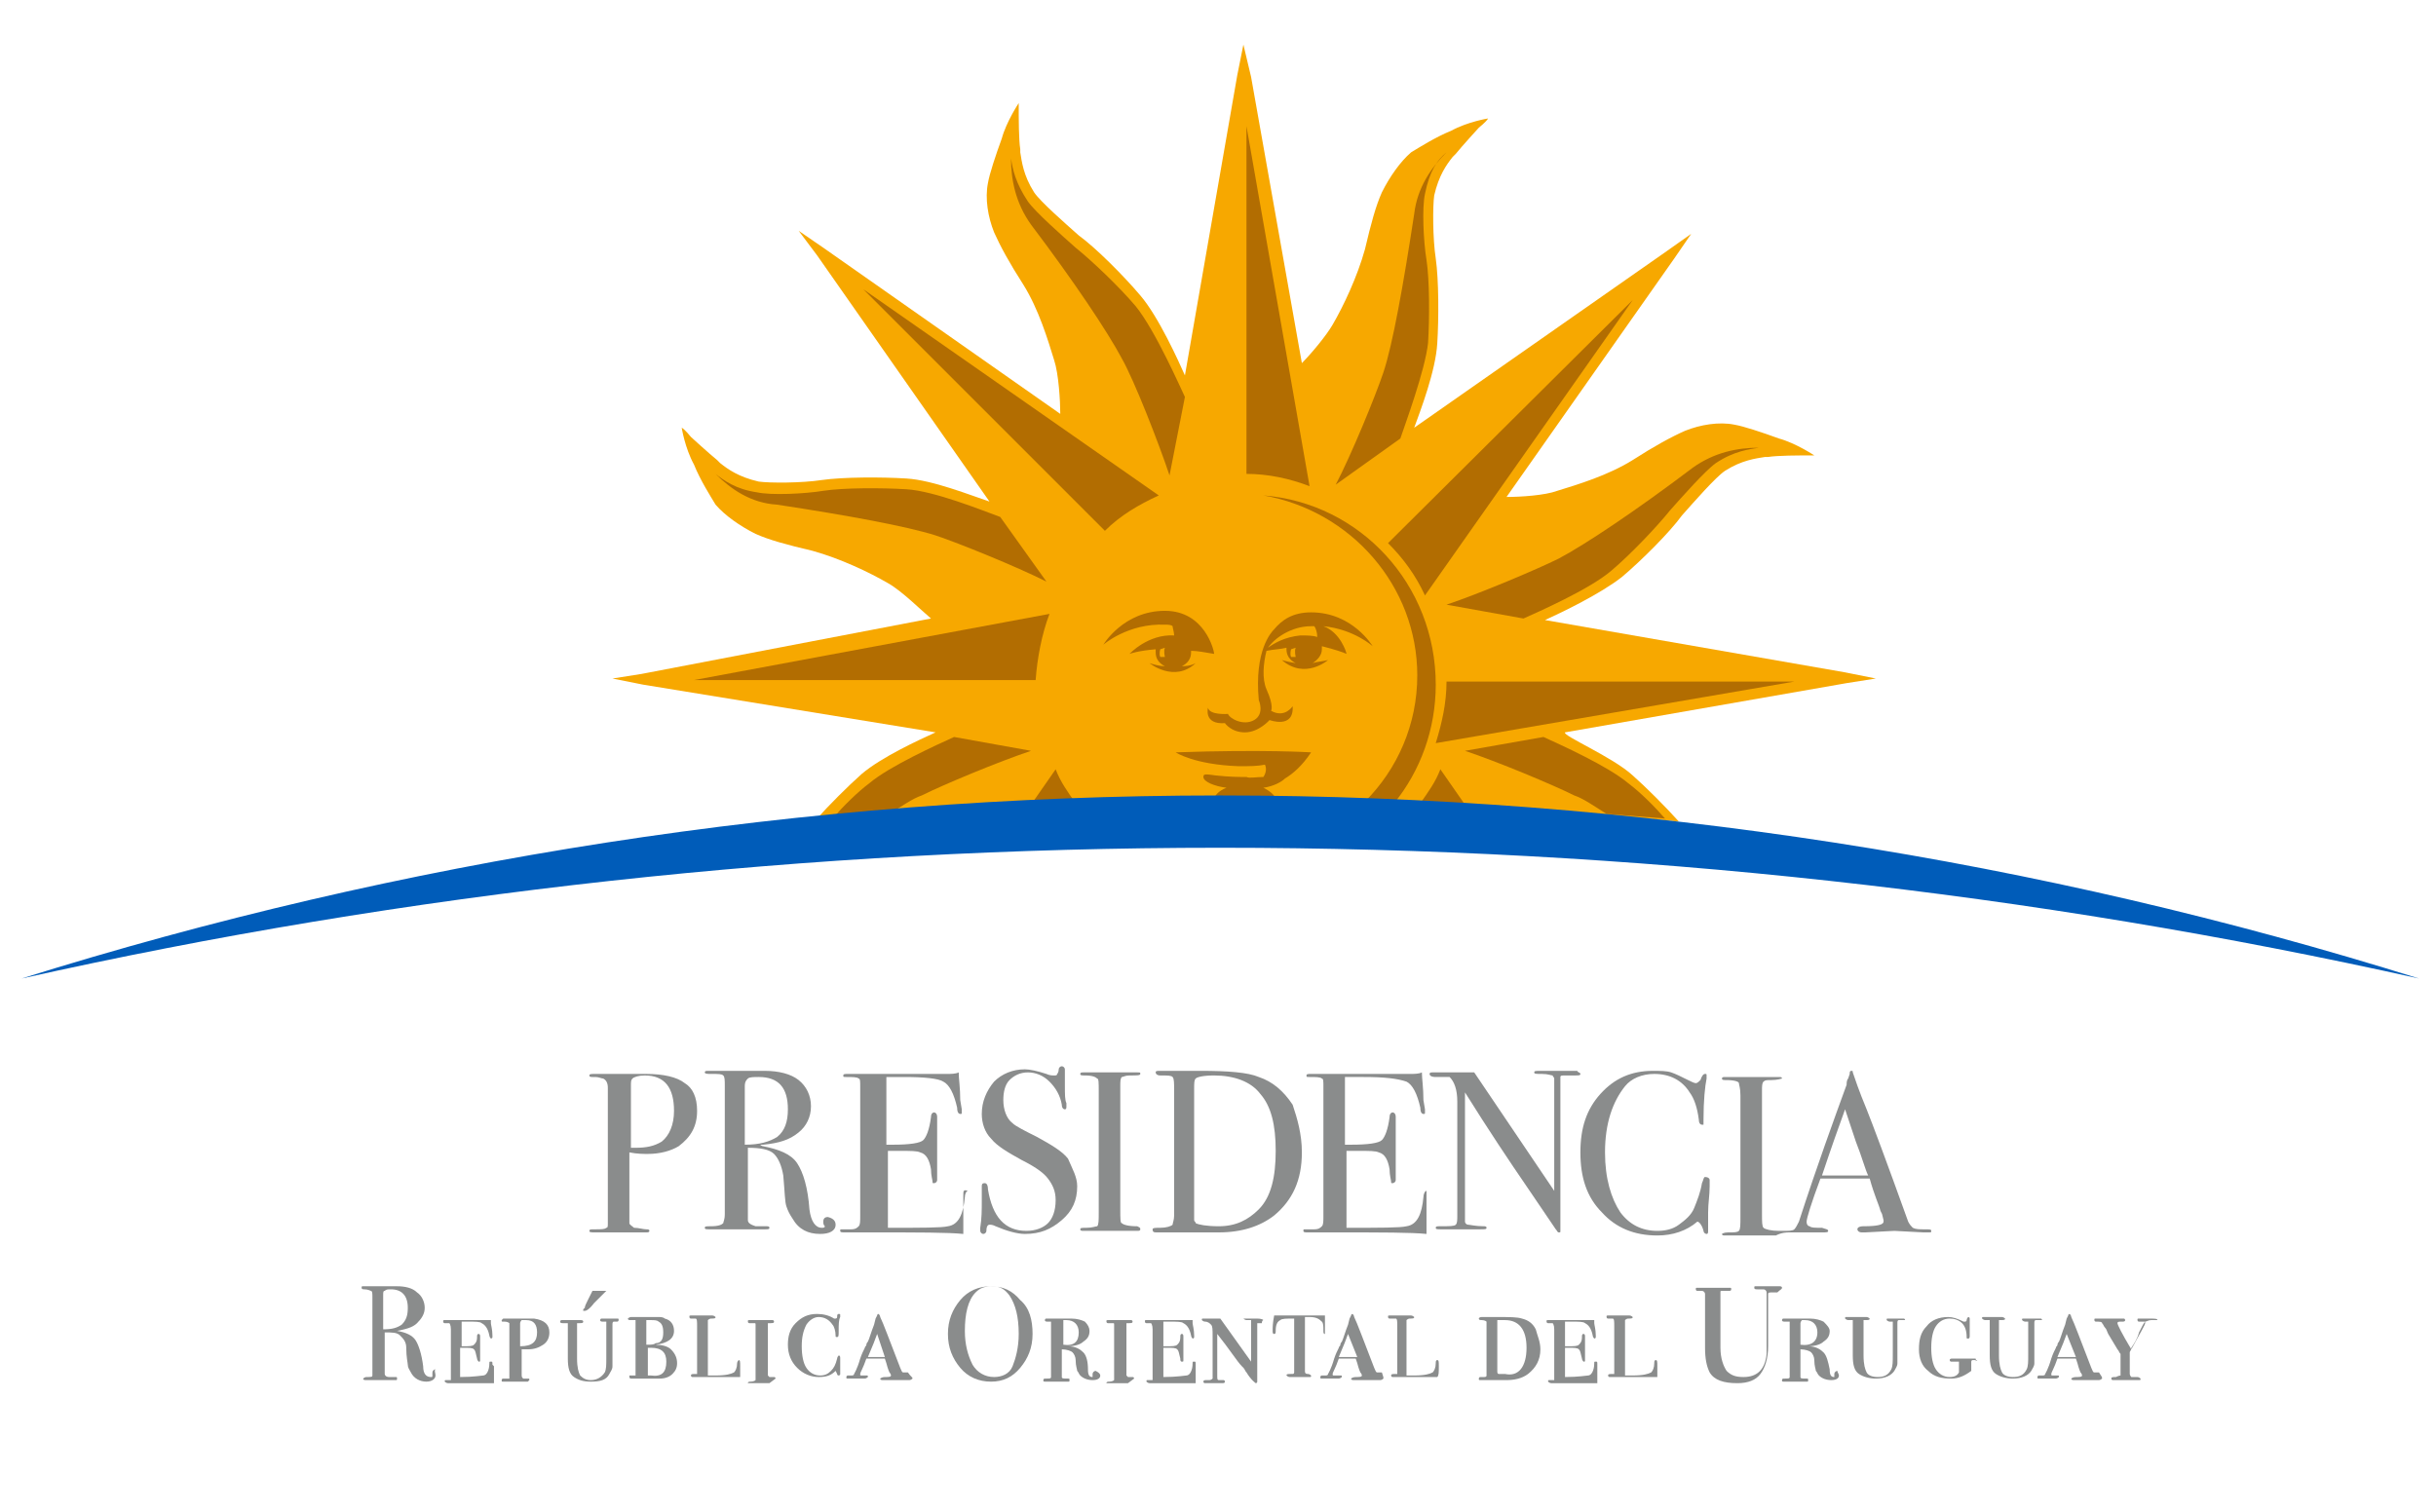 <?xml version="1.0" encoding="utf-8"?>
<!-- Generator: Adobe Illustrator 19.1.0, SVG Export Plug-In . SVG Version: 6.00 Build 0)  -->
<svg version="1.1" id="Layer_1" xmlns="http://www.w3.org/2000/svg" xmlns:xlink="http://www.w3.org/1999/xlink" x="0px" y="0px"
	 viewBox="0 0 158.3 98.3" style="enable-background:new 0 0 158.3 98.3;" xml:space="preserve">
<style type="text/css">
	.st0{fill:#5DBFDD;}
	.st1{fill:#FFFFFF;stroke:#000000;stroke-miterlimit:10;}
	.st2{fill:#010101;}
	.st3{fill:none;stroke:#000000;stroke-width:4;stroke-miterlimit:10;}
	.st4{fill:none;stroke:#000000;stroke-miterlimit:10;}
	.st5{fill:#FFFFFF;}
	.st6{fill:none;stroke:#FFFFFF;stroke-width:2;stroke-miterlimit:10;}
	.st7{clip-path:url(#SVGID_4_);fill:url(#SVGID_5_);}
	.st8{clip-path:url(#SVGID_7_);}
	.st9{clip-path:url(#SVGID_9_);}
	.st10{clip-path:url(#SVGID_11_);fill:url(#SVGID_12_);}
	.st11{clip-path:url(#SVGID_14_);fill:url(#SVGID_15_);}
	.st12{clip-path:url(#SVGID_17_);fill:url(#SVGID_18_);}
	.st13{clip-path:url(#SVGID_20_);fill:url(#SVGID_21_);}
	.st14{clip-path:url(#SVGID_23_);fill:url(#SVGID_24_);}
	.st15{clip-path:url(#SVGID_26_);fill:url(#SVGID_27_);}
	.st16{clip-path:url(#SVGID_29_);fill:url(#SVGID_30_);}
	.st17{clip-path:url(#SVGID_32_);}
	.st18{clip-path:url(#SVGID_34_);}
	.st19{clip-path:url(#SVGID_36_);fill:url(#SVGID_37_);}
	.st20{clip-path:url(#SVGID_39_);fill:url(#SVGID_40_);}
	.st21{clip-path:url(#SVGID_42_);fill:url(#SVGID_43_);}
	.st22{clip-path:url(#SVGID_45_);fill:url(#SVGID_46_);}
	.st23{clip-path:url(#SVGID_48_);fill:url(#SVGID_49_);}
	.st24{clip-path:url(#SVGID_51_);fill:url(#SVGID_52_);}
	.st25{clip-path:url(#SVGID_54_);fill:url(#SVGID_55_);}
	.st26{clip-path:url(#SVGID_57_);fill:#5DBFDD;}
	.st27{clip-path:url(#SVGID_57_);}
	.st28{clip-path:url(#SVGID_59_);fill:#FFFFFF;}
	.st29{clip-path:url(#SVGID_59_);fill:#65CAD9;}
	.st30{clip-path:url(#SVGID_61_);fill:url(#SVGID_62_);}
	.st31{clip-path:url(#SVGID_64_);fill:url(#SVGID_65_);}
	.st32{clip-path:url(#SVGID_67_);fill:url(#SVGID_68_);}
	.st33{clip-path:url(#SVGID_70_);fill:url(#SVGID_71_);}
	.st34{clip-path:url(#SVGID_73_);}
	.st35{clip-path:url(#SVGID_75_);}
	.st36{clip-path:url(#SVGID_77_);fill:url(#SVGID_78_);}
	.st37{clip-path:url(#SVGID_73_);fill:#4081B7;}
	.st38{clip-path:url(#SVGID_80_);fill:url(#SVGID_81_);}
	.st39{clip-path:url(#SVGID_83_);fill:url(#SVGID_84_);}
	.st40{clip-path:url(#SVGID_86_);fill:url(#SVGID_87_);}
	.st41{clip-path:url(#SVGID_89_);fill:#FFFFFF;}
	.st42{clip-path:url(#SVGID_91_);fill:url(#SVGID_92_);}
	.st43{clip-path:url(#SVGID_94_);fill:url(#SVGID_95_);}
	.st44{clip-path:url(#SVGID_97_);fill:url(#SVGID_98_);}
	.st45{clip-path:url(#SVGID_100_);fill:url(#SVGID_101_);}
	.st46{clip-path:url(#SVGID_103_);fill:url(#SVGID_104_);}
	.st47{clip-path:url(#SVGID_106_);fill:url(#SVGID_107_);}
	.st48{clip-path:url(#SVGID_109_);fill:url(#SVGID_110_);}
	.st49{clip-path:url(#SVGID_112_);}
	.st50{clip-path:url(#SVGID_114_);}
	.st51{clip-path:url(#SVGID_116_);fill:url(#SVGID_117_);}
	.st52{clip-path:url(#SVGID_119_);fill:url(#SVGID_120_);}
	.st53{clip-path:url(#SVGID_122_);fill:url(#SVGID_123_);}
	.st54{clip-path:url(#SVGID_125_);fill:url(#SVGID_126_);}
	.st55{clip-path:url(#SVGID_128_);fill:url(#SVGID_129_);}
	.st56{clip-path:url(#SVGID_131_);fill:url(#SVGID_132_);}
	.st57{clip-path:url(#SVGID_134_);fill:url(#SVGID_135_);}
	.st58{clip-path:url(#SVGID_137_);}
	.st59{clip-path:url(#SVGID_139_);}
	.st60{clip-path:url(#SVGID_141_);fill:url(#SVGID_142_);}
	.st61{clip-path:url(#SVGID_144_);fill:url(#SVGID_145_);}
	.st62{clip-path:url(#SVGID_147_);fill:url(#SVGID_148_);}
	.st63{clip-path:url(#SVGID_150_);fill:url(#SVGID_151_);}
	.st64{clip-path:url(#SVGID_153_);fill:url(#SVGID_154_);}
	.st65{clip-path:url(#SVGID_156_);fill:url(#SVGID_157_);}
	.st66{clip-path:url(#SVGID_159_);fill:url(#SVGID_160_);}
	.st67{clip-path:url(#SVGID_162_);}
	.st68{clip-path:url(#SVGID_164_);}
	.st69{clip-path:url(#SVGID_166_);fill:url(#SVGID_167_);}
	.st70{clip-path:url(#SVGID_169_);fill:url(#SVGID_170_);}
	.st71{clip-path:url(#SVGID_172_);}
	.st72{clip-path:url(#SVGID_174_);}
	.st73{clip-path:url(#SVGID_176_);fill:url(#SVGID_177_);}
	.st74{clip-path:url(#SVGID_179_);fill:url(#SVGID_180_);}
	.st75{clip-path:url(#SVGID_182_);fill:#4081B7;}
	.st76{clip-path:url(#SVGID_182_);}
	.st77{clip-path:url(#SVGID_184_);}
	.st78{clip-path:url(#SVGID_186_);fill:url(#SVGID_187_);}
	.st79{clip-path:url(#SVGID_182_);fill:#2B3C90;}
	.st80{clip-path:url(#SVGID_189_);fill:url(#SVGID_190_);}
	.st81{clip-path:url(#SVGID_192_);}
	.st82{clip-path:url(#SVGID_194_);}
	.st83{clip-path:url(#SVGID_196_);fill:url(#SVGID_197_);}
	.st84{clip-path:url(#SVGID_192_);fill:#D3D4D3;}
	.st85{clip-path:url(#SVGID_192_);fill:#ABAAAA;}
	.st86{clip-path:url(#SVGID_192_);fill:#2B3C90;}
	.st87{clip-path:url(#SVGID_192_);fill:#FFFFFF;}
	.st88{clip-path:url(#SVGID_199_);fill:url(#SVGID_200_);}
	.st89{clip-path:url(#SVGID_202_);fill:url(#SVGID_203_);}
	.st90{clip-path:url(#SVGID_205_);fill:url(#SVGID_206_);}
	.st91{clip-path:url(#SVGID_208_);fill:url(#SVGID_209_);}
	.st92{clip-path:url(#SVGID_211_);fill:url(#SVGID_212_);}
	.st93{clip-path:url(#SVGID_214_);fill:url(#SVGID_215_);}
	.st94{clip-path:url(#SVGID_217_);fill:url(#SVGID_218_);}
	.st95{fill:#2B3C90;}
	.st96{fill:#3FACB7;}
	.st97{clip-path:url(#SVGID_222_);}
	.st98{clip-path:url(#SVGID_226_);}
	.st99{clip-path:url(#SVGID_230_);}
	.st100{clip-path:url(#SVGID_234_);}
	.st101{clip-path:url(#SVGID_238_);}
	.st102{clip-path:url(#SVGID_242_);}
	.st103{clip-path:url(#SVGID_246_);fill:#5DBFDD;}
	.st104{clip-path:url(#SVGID_246_);fill:#FFFFFF;}
	.st105{clip-path:url(#SVGID_246_);fill:#F7A800;}
	.st106{clip-path:url(#SVGID_246_);fill:#B26D01;}
	.st107{clip-path:url(#SVGID_246_);fill:#005CB9;}
	.st108{clip-path:url(#SVGID_246_);fill:#8A8C8C;}
	.st109{clip-path:url(#SVGID_248_);fill:url(#SVGID_249_);}
	.st110{clip-path:url(#SVGID_251_);fill-rule:evenodd;clip-rule:evenodd;fill:#FFFFFF;}
	.st111{clip-path:url(#SVGID_251_);fill-rule:evenodd;clip-rule:evenodd;fill:#F7A800;}
	.st112{clip-path:url(#SVGID_253_);fill:url(#SVGID_254_);}
	.st113{clip-path:url(#SVGID_256_);}
	.st114{clip-path:url(#SVGID_258_);fill:#FCEE23;}
	.st115{clip-path:url(#SVGID_260_);fill:#FCEE23;}
	.st116{clip-path:url(#SVGID_262_);}
	.st117{clip-path:url(#SVGID_264_);fill:url(#SVGID_265_);}
	.st118{opacity:0.1;fill:#FFFFFF;}
	.st119{fill:url(#SVGID_266_);}
	.st120{fill-rule:evenodd;clip-rule:evenodd;fill:#FFFFFF;}
	.st121{fill-rule:evenodd;clip-rule:evenodd;fill:#F7A800;}
	.st122{fill:#F7A800;}
	.st123{fill:#B26D01;}
	.st124{fill:#005CB9;}
	.st125{fill:#8A8C8C;}
	.st126{clip-path:url(#SVGID_268_);fill:url(#SVGID_269_);}
	.st127{clip-path:url(#SVGID_271_);fill:url(#SVGID_272_);}
</style>
<g>
	<path class="st122" d="M106.1,50.4c0.9,0.8,2.1,2,3,3C100.2,52.5,81,52,81,52c-9.7,0-19.1,0.5-28,1.3c0.9-1,2.1-2.2,3-3
		c1.3-1.1,3.7-2.2,4.8-2.7l-19-3.1l-2-0.4l1.9-0.3l18.8-3.6c-0.6-0.5-1.9-1.8-2.8-2.3c-1.2-0.7-3.1-1.6-4.9-2.1
		c-1.7-0.4-2.8-0.7-3.7-1.1c-1-0.5-2-1.2-2.6-1.9c-0.3-0.5-1-1.6-1.4-2.6c-0.6-1.1-0.8-2.4-0.8-2.4c0.2,0.1,0.6,0.6,0.6,0.6
		c0,0,1.2,1.1,1.7,1.5l0.2,0.2c0.5,0.4,1.2,0.9,2.5,1.2c0.7,0.1,2.8,0.1,4.1-0.1c1.4-0.2,3.9-0.2,5.5-0.1c1.7,0.1,4.2,1.1,5.4,1.5
		l-11.2-16L51.9,15l1.6,1.1l15.4,10.8c0-0.8-0.1-2.6-0.4-3.5c-0.4-1.3-1-3.3-2-4.9c-0.9-1.4-1.5-2.5-1.9-3.4c-0.4-1-0.6-2.2-0.4-3.2
		c0.1-0.6,0.5-1.8,0.9-2.9c0.3-1.1,1.1-2.3,1.1-2.3c0,0.2,0,0.8,0,0.8c0,0,0,1.6,0.1,2.2l0,0.2c0.1,0.6,0.2,1.5,0.9,2.6
		c0.4,0.6,2,2,2.9,2.8c1.1,0.8,2.9,2.6,4,3.9c1.2,1.4,2.5,4.3,2.9,5.2l3.4-19.5l0.4-2L81.3,5l3.3,18.6c0.6-0.6,1.6-1.8,2-2.5
		c0.7-1.2,1.6-3.1,2.1-4.9c0.4-1.7,0.7-2.8,1.1-3.7c0.5-1,1.2-2,1.9-2.6c0.5-0.3,1.6-1,2.6-1.4c1.1-0.6,2.4-0.8,2.4-0.8
		c-0.1,0.2-0.6,0.6-0.6,0.6c0,0-1.1,1.2-1.5,1.7l-0.2,0.2c-0.4,0.5-0.9,1.2-1.2,2.5c-0.1,0.7-0.1,2.8,0.1,4.1
		c0.2,1.4,0.2,3.9,0.1,5.5c-0.1,1.8-1.1,4.4-1.5,5.5l16.3-11.4l1.7-1.2l-1.1,1.6L97.9,32.3c0.9,0,2.5-0.1,3.3-0.4
		c1.3-0.4,3.3-1,4.9-2c1.4-0.9,2.5-1.5,3.4-1.9c1-0.4,2.2-0.6,3.2-0.4c0.6,0.1,1.8,0.5,2.9,0.9c1.1,0.3,2.3,1.1,2.3,1.1
		c-0.2,0-0.8,0-0.8,0c0,0-1.6,0-2.2,0.1l-0.2,0c-0.6,0.1-1.5,0.2-2.6,0.9c-0.6,0.4-2,2-2.8,2.9c-0.8,1.1-2.6,2.9-3.9,4
		c-1.4,1.1-3.9,2.3-5,2.8l19.5,3.4l2,0.4l-1.9,0.3l-18.3,3.2C101.5,47.8,104.8,49.2,106.1,50.4"/>
	<path class="st123" d="M111.5,30.1c-0.7,0.5-2.2,2.2-3,3.1c-0.8,1-2.5,2.8-3.8,3.9c-1.4,1.2-4.8,2.7-5.7,3.1L94,39.3
		c2.1-0.7,5.9-2.3,7.3-3c1.7-0.9,5-3.1,8.7-5.9c1.4-1,2.9-1.3,4.3-1.3C113.7,29.2,112.7,29.3,111.5,30.1"/>
	<path class="st123" d="M92.6,38.7c-0.6-1.3-1.4-2.4-2.4-3.4l15.9-15.8L92.6,38.7z"/>
	<path class="st123" d="M92.6,12.6c-0.2,0.9-0.1,3.1,0.1,4.3c0.2,1.3,0.2,3.8,0.1,5.4c-0.2,1.8-1.5,5.3-1.8,6.2l-4.2,3
		c1-1.9,2.6-5.8,3.1-7.3c0.6-1.8,1.3-5.7,2-10.3c0.2-1.7,1.1-3,2.1-4C93.4,10.4,92.9,11.1,92.6,12.6"/>
	<path class="st123" d="M85.1,31.6c-1.3-0.5-2.7-0.8-4.1-0.8V8.2L85.1,31.6z"/>
	<path class="st123" d="M66.8,13.1c0.5,0.7,2.2,2.2,3.1,3c1,0.8,2.8,2.5,3.9,3.8c1.3,1.6,3,5.5,3.2,5.9L76,30.9
		c-0.7-2.1-2.3-6.2-3.1-7.6c-0.9-1.7-3.1-5-5.9-8.7c-1-1.4-1.3-2.9-1.3-4.3C65.8,11,66,11.9,66.8,13.1"/>
	<path class="st123" d="M75.3,32.2c-1.3,0.6-2.5,1.3-3.5,2.3L56.1,18.8L75.3,32.2z"/>
	<path class="st123" d="M46.5,30.8c0.5,0.4,1.3,1,2.7,1.2c0.9,0.2,3.1,0.1,4.3-0.1c1.3-0.2,3.8-0.2,5.4-0.1c1.8,0.1,5,1.4,6.1,1.8
		l3,4.2c-2-1-5.7-2.5-7.2-3c-1.9-0.6-5.7-1.3-10.3-2C48.8,32.7,47.5,31.8,46.5,30.8"/>
	<path class="st123" d="M68.2,39.9c-0.5,1.3-0.8,2.9-0.9,4.3H45.1L68.2,39.9z"/>
	<path class="st123" d="M93.3,48.3c0.4-1.3,0.7-2.6,0.7-4h22.6L93.3,48.3z"/>
	<path class="st123" d="M75.7,42.1c-0.1,0.2,0,0.6,0,0.6c-0.1,0-0.3,0-0.3,0c-0.1-0.2,0-0.5,0-0.5L75.7,42.1z M78.9,42.5L78.9,42.5
		L78.9,42.5C78.9,42.5,78.9,42.5,78.9,42.5c0-0.2-0.6-2.8-3.2-2.8c-2.7,0-4,2.2-4,2.2s1.6-1.4,4-1.3c0.2,0,0.4,0,0.5,0.1
		c0,0.1,0.1,0.4,0.1,0.6c-1.7-0.1-2.9,1.2-2.9,1.2s0.5-0.2,1.7-0.3c0,0.1,0,0.1,0,0.2c0,0.4,0.2,0.7,0.6,0.9c-0.3,0-0.7-0.1-1-0.2
		c0,0,1.6,1.3,3,0c0,0-0.3,0.2-0.9,0.2c0.4-0.2,0.6-0.5,0.6-0.9c0,0,0-0.1,0-0.1C77.8,42.3,78.3,42.4,78.9,42.5"/>
	<path class="st123" d="M87.5,42.5c0-0.1-0.4-1.4-1.5-1.8c2,0.2,3.2,1.3,3.2,1.3s-1.3-2.2-4-2.2c-1.2,0-1.9,0.5-2.4,1.1
		c-0.2,0.2-1.3,1.4-1,4.6c0,0,0.4,0.9-0.3,1.3c-0.7,0.4-1.6-0.1-1.7-0.4c0,0-1.2,0.1-1.3-0.4c0,0-0.3,1.1,1.1,1c0,0,0.4,0.6,1.3,0.6
		c0.9,0,1.6-0.8,1.6-0.8s1.6,0.6,1.5-0.9c0,0-0.5,0.8-1.4,0.3c0,0,0.2-0.3-0.3-1.4c-0.3-0.7-0.2-1.7,0-2.5c0.5-0.1,0.9-0.1,1.3-0.2
		c0,0,0,0.1,0,0.1c0,0.4,0.2,0.7,0.6,0.9c-0.6-0.1-0.9-0.2-0.9-0.2c1.5,1.3,3,0,3,0c-0.4,0.1-0.7,0.1-1,0.2c0.3-0.2,0.6-0.5,0.6-0.9
		c0-0.1,0-0.1,0-0.2C86.7,42.2,87.3,42.4,87.5,42.5L87.5,42.5L87.5,42.5L87.5,42.5L87.5,42.5 M82.4,42.1c0.4-0.6,1.5-1.4,2.8-1.4
		c0.1,0,0.1,0,0.2,0c0.1,0.1,0.2,0.4,0.2,0.7c-0.3-0.1-0.7-0.1-1.1-0.1C83.5,41.4,82.8,41.8,82.4,42.1
		C82.4,42.1,82.4,42.1,82.4,42.1 M84.2,42.1c-0.1,0.2,0,0.6,0,0.6c-0.1,0-0.3,0-0.3,0c-0.1-0.2,0-0.5,0-0.5L84.2,42.1z"/>
	<path class="st123" d="M92.1,43.9c0,3.2-1.3,6.1-3.4,8.2c0.6,0,1.3,0,1.9,0.1c1.7-2.1,2.7-4.8,2.7-7.7c0-6.5-4.9-11.8-11.2-12.3
		C87.8,33.2,92.1,38.1,92.1,43.9"/>
	<path class="st123" d="M57.8,52.9c0.8-0.5,1.5-1,2.1-1.2c1.4-0.7,5-2.2,7.1-2.9L62,47.9c-1.1,0.5-4.2,1.9-5.5,3
		c-0.8,0.6-1.7,1.5-2.4,2.3C55.3,53.1,56.5,53,57.8,52.9"/>
	<path class="st123" d="M69.9,52.2c-0.5-0.7-1-1.4-1.3-2.2L67,52.3C68,52.3,69,52.2,69.9,52.2"/>
	<path class="st123" d="M104.4,52.9c-0.8-0.5-1.5-1-2.1-1.2c-1.4-0.7-5-2.2-7.1-2.9l5.1-0.9c1.1,0.5,4.2,1.9,5.5,3
		c0.8,0.6,1.7,1.5,2.4,2.3C107,53.1,105.7,53,104.4,52.9"/>
	<path class="st123" d="M92.3,52.2c0.5-0.7,1-1.4,1.3-2.2l1.6,2.3C94.3,52.3,93.3,52.2,92.3,52.2"/>
	<path class="st123" d="M82.2,49.7c0.1,0.2,0.1,0.5-0.1,0.8c-0.5,0-0.9,0.1-1.1,0v0c0,0,0,0-0.1,0c0,0,0,0,0,0v0c-0.3,0-1,0-1.9-0.1
		c-0.7-0.1-0.8-0.1-0.8,0.1c0,0.3,0.7,0.6,1.5,0.7c-0.5,0.2-0.8,0.5-0.8,0.8v0c0.4,0,0.8,0,1.2,0c0.4-0.1,0.7-0.1,0.8-0.1v0
		c0,0,0,0,0,0c0,0,0,0,0,0v0c0.1,0,0.4,0,0.8,0.1c0.4,0,0.8,0,1.2,0v0c0-0.3-0.4-0.6-0.8-0.8c0.7-0.1,1.2-0.4,1.4-0.6
		c0.5-0.3,1.1-0.8,1.7-1.7c0,0-3.1-0.2-8.8,0c0,0,1.2,0.8,4.1,0.9C81.2,49.8,81.7,49.8,82.2,49.7"/>
	<path class="st124" d="M79.3,55.1c26.8,0,52.8,2.9,77.9,8.5c-24.6-7.7-50.8-11.9-77.9-11.9c-27.1,0-53.3,4.2-77.9,11.9
		C26.4,58,52.5,55.1,79.3,55.1"/>
	<path class="st125" d="M45.3,72.2c0,1-0.4,1.7-1.2,2.3c-0.5,0.3-1.2,0.5-2,0.5c-0.3,0-0.7,0-1.2-0.1v4.2c0,0.2,0,0.4,0,0.4
		c0,0.1,0.2,0.2,0.3,0.3c0.3,0,0.6,0.1,0.8,0.1c0.1,0,0.2,0,0.2,0.1c0,0.1-0.1,0.1-0.2,0.1H42h-3.1h-0.2c-0.3,0-0.4,0-0.4-0.1
		c0-0.1,0.1-0.1,0.3-0.1c0.5,0,0.7,0,0.8-0.1c0.1,0,0.1-0.1,0.1-0.3v-8.8c0-0.3-0.1-0.5-0.3-0.6c-0.1,0-0.3-0.1-0.5-0.1h-0.1h-0.1
		c-0.1,0-0.2,0-0.2-0.1c0-0.1,0.1-0.1,0.4-0.1h3.3c1.1,0,2,0.2,2.5,0.6C45,70.7,45.3,71.3,45.3,72.2 M43.8,72.2
		c0-1.5-0.6-2.3-1.9-2.3c-0.4,0-0.7,0.1-0.8,0.2C41,70.2,41,70.3,41,70.6v4c0.1,0,0.2,0,0.3,0c0.7,0,1.2-0.1,1.7-0.4
		C43.5,73.8,43.8,73.1,43.8,72.2 M54.3,79.6c0,0.4-0.4,0.6-1,0.6c-0.8,0-1.4-0.3-1.8-1c-0.2-0.3-0.3-0.5-0.4-0.8
		c-0.1-0.3-0.1-0.9-0.2-2c-0.1-0.6-0.3-1.1-0.6-1.4c-0.3-0.3-0.9-0.4-1.7-0.4v4.7c0,0.2,0.2,0.3,0.5,0.4c0.1,0,0.3,0,0.7,0
		c0.1,0,0.2,0,0.2,0.1c0,0.1-0.1,0.1-0.3,0.1h-0.2h-1.3h-0.8h-0.7h-0.6c-0.2,0-0.3,0-0.3-0.1c0-0.1,0.1-0.1,0.4-0.1
		c0.5,0,0.7-0.1,0.8-0.2c0-0.1,0.1-0.2,0.1-0.6v-8.3c0-0.4,0-0.6-0.1-0.7c-0.1-0.1-0.3-0.1-0.8-0.1c-0.2,0-0.4,0-0.4-0.1
		c0-0.1,0.1-0.1,0.2-0.1c0,0,0.1,0,0.1,0l2,0c0.2,0,0.5,0,0.8,0c0.4,0,0.7,0,0.8,0c0.9,0,1.7,0.2,2.2,0.6c0.5,0.4,0.8,1,0.8,1.7
		c0,0.7-0.3,1.3-0.8,1.7c-0.6,0.5-1.3,0.7-2.3,0.8c-0.1,0-0.1,0-0.2,0c0,0,0.1,0.1,0.2,0.1c1,0.2,1.8,0.5,2.2,1.1
		c0.4,0.6,0.7,1.6,0.8,3c0.1,0.8,0.4,1.2,0.8,1.2c0.1,0,0.2,0,0.2-0.1c0,0,0,0,0,0c-0.1-0.1-0.1-0.2-0.1-0.3c0-0.2,0.1-0.3,0.3-0.3
		C54.2,79.2,54.3,79.4,54.3,79.6 M51.2,72.1c0-1.4-0.6-2.1-1.9-2.1c-0.3,0-0.6,0-0.7,0.1c-0.1,0.1-0.2,0.2-0.2,0.5v3.8
		c1,0,1.6-0.2,2.1-0.5C51,73.5,51.2,72.9,51.2,72.1"/>
	<path class="st125" d="M62.6,77.7c0,0,0,0.3,0,0.7c0,0.4,0,0.9,0,1.3v0.5c-1-0.1-2.9-0.1-5.8-0.1h-1H55h-0.1c-0.2,0-0.3,0-0.3-0.1
		c0-0.1,0-0.1,0.1-0.1c0,0,0.2,0,0.6,0c0.3,0,0.4-0.1,0.5-0.2c0.1-0.1,0.1-0.3,0.1-0.7v-8.4c0-0.3,0-0.5-0.1-0.5
		c-0.1-0.1-0.4-0.1-0.8-0.1c-0.2,0-0.2,0-0.2-0.1c0-0.1,0.1-0.1,0.3-0.1h2.6h1.7h2.1c0.3,0,0.6,0,0.8-0.1c0,0.4,0.1,1,0.1,1.8
		l0.1,0.6c0,0,0,0.1,0,0.2c0,0.1,0,0.1-0.1,0.1c-0.1,0-0.2-0.1-0.2-0.4c-0.2-0.9-0.5-1.5-0.9-1.7c-0.3-0.2-1.2-0.3-2.5-0.3h-1.2v4.4
		h0.4c1.1,0,1.8-0.1,2-0.3c0.2-0.2,0.4-0.7,0.5-1.5c0-0.2,0.1-0.3,0.2-0.3c0.1,0,0.2,0.1,0.2,0.3c0,0.2,0,0.4,0,0.8
		c0,0.3,0,0.6,0,0.8c0,1.1,0,1.8,0,2.2c0,0.1,0,0.2,0,0.3c0,0.1-0.1,0.2-0.2,0.2c-0.1,0-0.1,0-0.1-0.1c0-0.1-0.1-0.4-0.1-0.8
		c-0.1-0.6-0.3-1-0.7-1.1c-0.2-0.1-0.6-0.1-1.4-0.1h-0.7v5c2.2,0,3.5,0,3.9-0.1c0.7-0.1,1-0.8,1.1-1.9c0-0.2,0.1-0.4,0.2-0.4
		C62.6,77.3,62.6,77.4,62.6,77.7"/>
	<path class="st125" d="M70,77.1c0,0.9-0.3,1.6-1,2.2c-0.7,0.6-1.4,0.9-2.4,0.9c-0.5,0-1.2-0.2-1.9-0.5c-0.2-0.1-0.3-0.1-0.4-0.1
		c-0.1,0-0.2,0.1-0.2,0.4c0,0.1-0.1,0.2-0.2,0.2c-0.1,0-0.2-0.1-0.2-0.2c0-0.1,0-0.1,0-0.2c0.1-0.6,0.1-1.2,0.1-1.7
		c0-0.1,0-0.4,0-0.8c0-0.1,0-0.1,0-0.2c0-0.2,0.1-0.2,0.2-0.2c0.1,0,0.2,0.1,0.2,0.4c0.3,1.8,1.1,2.7,2.5,2.7c0.6,0,1.1-0.2,1.4-0.5
		c0.3-0.3,0.5-0.8,0.5-1.5c0-0.6-0.2-1-0.5-1.4s-0.9-0.8-1.7-1.2c-0.9-0.5-1.6-0.9-2-1.4c-0.4-0.4-0.6-1-0.6-1.6
		c0-0.8,0.3-1.5,0.8-2.1c0.5-0.5,1.2-0.8,2-0.8c0.3,0,0.8,0.1,1.4,0.3c0.2,0.1,0.4,0.1,0.5,0.1c0.1,0,0.2,0,0.2-0.1
		c0,0,0.1-0.1,0.1-0.3c0-0.1,0.1-0.2,0.2-0.2c0.1,0,0.2,0.1,0.2,0.2c0,0.1,0,0.1,0,0.2c0,0.2,0,0.5,0,0.9c0,0.5,0,0.9,0.1,1.1l0,0.2
		c0,0.1,0,0.2-0.1,0.2c-0.1,0-0.2-0.1-0.2-0.3c-0.1-0.6-0.4-1.1-0.8-1.5c-0.4-0.4-0.9-0.6-1.4-0.6c-0.5,0-0.9,0.2-1.2,0.5
		c-0.3,0.3-0.4,0.8-0.4,1.3c0,0.6,0.2,1.2,0.6,1.5c0.2,0.2,0.8,0.5,1.6,0.9c0.9,0.5,1.6,0.9,2,1.4C69.7,76,70,76.5,70,77.1"/>
	<path class="st125" d="M74.1,79.9c0,0.1-0.1,0.1-0.2,0.1h-0.1c-0.1,0-0.7,0-2,0c-0.2,0-0.5,0-0.8,0c-0.1,0-0.3,0-0.6,0
		c-0.1,0-0.2,0-0.2-0.1c0-0.1,0.1-0.1,0.4-0.1c0.4,0,0.6-0.1,0.7-0.1c0.1-0.1,0.1-0.4,0.1-0.9v-7.9c0-0.5,0-0.8-0.1-0.8
		c-0.1-0.1-0.3-0.2-0.8-0.2c-0.2,0-0.3,0-0.3-0.1c0-0.1,0.1-0.1,0.2-0.1h2c0.1,0,0.4,0,0.9,0l0.6,0c0.2,0,0.2,0,0.2,0.1
		c0,0.1-0.2,0.1-0.7,0.1c-0.3,0-0.4,0.1-0.5,0.1c-0.1,0.1-0.1,0.3-0.1,0.6v8c0,0.6,0,0.9,0.1,0.9c0.1,0.1,0.4,0.2,1,0.2
		C74.1,79.8,74.1,79.8,74.1,79.9"/>
	<path class="st125" d="M84.6,74.9c0,1.8-0.6,3.1-1.8,4.1c-0.9,0.7-2.1,1.1-3.6,1.1h-0.5h-1.4h-0.7h-1.2h-0.2c-0.2,0-0.3,0-0.3-0.2
		c0-0.1,0.2-0.1,0.5-0.1c0.4,0,0.7-0.1,0.8-0.2c0-0.1,0.1-0.3,0.1-0.6v-8.1c0-0.5,0-0.8-0.1-0.9c-0.1-0.1-0.3-0.1-0.8-0.1
		c-0.2,0-0.3-0.1-0.3-0.2c0-0.1,0.1-0.1,0.3-0.1h0.3h0.7h1.6c1.8,0,3.1,0.1,3.8,0.4c0.9,0.3,1.6,0.9,2.2,1.8
		C84.3,72.7,84.6,73.7,84.6,74.9 M82.9,74.8c0-1.7-0.3-2.9-1-3.7c-0.6-0.8-1.7-1.2-3-1.2c-0.7,0-1.1,0.1-1.2,0.2
		c-0.1,0.1-0.1,0.3-0.1,0.7v8c0,0.3,0,0.5,0,0.5c0,0.1,0.1,0.1,0.1,0.2c0.2,0.1,0.7,0.2,1.5,0.2c1.1,0,1.9-0.4,2.6-1.1
		C82.6,77.8,82.9,76.5,82.9,74.8"/>
	<path class="st125" d="M92.7,77.7c0,0,0,0.3,0,0.7c0,0.4,0,0.9,0,1.3v0.5c-1-0.1-2.9-0.1-5.8-0.1h-1h-0.7H85c-0.2,0-0.3,0-0.3-0.1
		c0-0.1,0-0.1,0.1-0.1c0,0,0.2,0,0.6,0c0.3,0,0.4-0.1,0.5-0.2c0.1-0.1,0.1-0.3,0.1-0.7v-8.4c0-0.3,0-0.5-0.1-0.5
		c-0.1-0.1-0.4-0.1-0.8-0.1c-0.2,0-0.2,0-0.2-0.1c0-0.1,0.1-0.1,0.3-0.1h2.6h1.7h2.1c0.3,0,0.6,0,0.8-0.1c0,0.4,0.1,1,0.1,1.8
		l0.1,0.6c0,0,0,0.1,0,0.2c0,0.1,0,0.1-0.1,0.1c-0.1,0-0.2-0.1-0.2-0.4c-0.2-0.9-0.5-1.5-0.9-1.7C90.8,70.1,90,70,88.6,70h-1.2v4.4
		h0.4c1.1,0,1.8-0.1,2-0.3c0.2-0.2,0.4-0.7,0.5-1.5c0-0.2,0.1-0.3,0.2-0.3c0.1,0,0.2,0.1,0.2,0.3c0,0.2,0,0.4,0,0.8
		c0,0.3,0,0.6,0,0.8c0,1.1,0,1.8,0,2.2c0,0.1,0,0.2,0,0.3c0,0.1-0.1,0.2-0.2,0.2c-0.1,0-0.1,0-0.1-0.1c0-0.1-0.1-0.4-0.1-0.8
		c-0.1-0.6-0.3-1-0.7-1.1c-0.2-0.1-0.6-0.1-1.4-0.1h-0.7v5c2.2,0,3.5,0,3.9-0.1c0.7-0.1,1-0.8,1.1-1.9c0-0.2,0.1-0.4,0.2-0.4
		C92.7,77.3,92.7,77.4,92.7,77.7"/>
	<path class="st125" d="M102.7,69.8c0,0.1-0.1,0.1-0.4,0.1h-0.3h-0.3c-0.2,0-0.3,0-0.3,0.1c0,0.1,0,0.2,0,0.5v8.6c0,0.5,0,0.8,0,0.9
		c0,0.1,0,0.1-0.1,0.1c-0.1,0-0.1-0.1-0.2-0.2l-1.9-2.8c-1.1-1.6-2.5-3.7-4-6.1v8.4c0,0.1,0.1,0.2,0.2,0.2c0.1,0,0.5,0.1,1,0.1
		c0.1,0,0.2,0,0.2,0.1c0,0.1-0.1,0.1-0.4,0.1c-0.1,0-0.4,0-0.9,0c-0.2,0-0.3,0-0.5,0c0,0-0.1,0-0.3,0c-0.2,0-0.5,0-0.8,0h-0.1
		c-0.2,0-0.3,0-0.3-0.1c0-0.1,0.1-0.1,0.3-0.1c0.6,0,0.9,0,1-0.1c0.1-0.1,0.1-0.3,0.1-0.6v-7.4c0-0.8-0.2-1.3-0.5-1.6
		C94,70,93.7,70,93.3,70c-0.3,0-0.4-0.1-0.4-0.2c0-0.1,0.1-0.1,0.2-0.1c0.2,0,0.5,0,0.8,0c0.3,0,0.5,0,0.5,0c0,0,0.2,0,0.4,0
		c0.3,0,0.6,0,1,0l5.2,7.7v-6.7c0-0.3,0-0.5,0-0.6c0-0.1-0.1-0.1-0.1-0.2c-0.1,0-0.3-0.1-0.7-0.1c-0.4,0-0.5,0-0.5-0.1
		c0-0.1,0.1-0.1,0.4-0.1h0.5h0.4h0.3h0.3h0.4h0.5C102.5,69.7,102.7,69.7,102.7,69.8"/>
	<path class="st125" d="M111.1,76.7c0,0,0,0.1,0,0.4c0,0.6-0.1,1.1-0.1,1.7c0,0.1,0,0.2,0,0.4c0,0.2,0,0.4,0,0.7V80
		c0,0.1,0,0.2-0.1,0.2c-0.1,0-0.2-0.1-0.2-0.2c-0.1-0.4-0.3-0.6-0.4-0.6c-0.7,0.6-1.6,0.9-2.6,0.9c-1.5,0-2.7-0.5-3.6-1.5
		c-1-1-1.4-2.3-1.4-3.9c0-1.6,0.4-2.8,1.3-3.8c0.9-1,2-1.5,3.4-1.5c0.5,0,0.9,0,1.2,0.1c0.3,0.1,0.7,0.3,1.1,0.5
		c0.2,0.1,0.4,0.2,0.5,0.2c0.1,0,0.2-0.1,0.3-0.2c0.1-0.3,0.2-0.4,0.3-0.4c0.1,0,0.1,0,0.1,0.1c0,0,0,0.1,0,0.2
		c-0.1,0.5-0.2,1.4-0.2,2.7c0,0.2,0,0.3,0,0.3c0,0-0.1,0-0.1,0c-0.1,0-0.2-0.1-0.2-0.3c-0.1-0.8-0.3-1.4-0.6-1.8
		c-0.5-0.8-1.3-1.2-2.3-1.2c-0.8,0-1.5,0.3-1.9,0.8c-0.8,1-1.3,2.4-1.3,4.3c0,1.7,0.4,3,1,3.9c0.6,0.8,1.4,1.2,2.4,1.2
		c0.5,0,1-0.1,1.4-0.4c0.4-0.3,0.8-0.6,1-1.1c0.2-0.5,0.4-1,0.5-1.6c0.1-0.2,0.1-0.4,0.2-0.4C111,76.5,111.1,76.6,111.1,76.7"/>
	<path class="st125" d="M116.3,80.1c0.2,0,0.4,0,0.5,0c0.6,0,1.1,0,1.6,0c0.3,0,0.4,0,0.4-0.1c0-0.1-0.1-0.1-0.4-0.2
		c-0.5,0-0.7,0-0.8-0.1c-0.1,0-0.2-0.1-0.2-0.3c0-0.2,0.3-1.2,0.9-2.8h3.2c0.3,1.1,0.6,1.7,0.7,2.1l0.1,0.2l0.1,0.4
		c0,0.1,0,0.1,0,0.1c0,0.2-0.4,0.3-1.3,0.3c-0.3,0-0.4,0.1-0.4,0.2c0,0.1,0.1,0.2,0.3,0.2c0.1,0,0.2,0,0.2,0l1.9-0.1l1.9,0.1
		c0.1,0,0.2,0,0.3,0c0.2,0,0.2,0,0.2-0.1c0-0.1-0.1-0.1-0.4-0.1c-0.4,0-0.6,0-0.8-0.1c-0.1-0.1-0.2-0.2-0.3-0.4
		c-1.4-3.9-2.3-6.3-2.7-7.3c-0.5-1.2-0.8-2.1-0.9-2.4c0-0.1,0-0.1-0.1-0.1c-0.1,0-0.1,0.1-0.1,0.2l-0.1,0.3
		c-0.1,0.1-0.1,0.3-0.1,0.4c-0.8,2.2-1.9,5.2-3.1,8.9c-0.1,0.2-0.2,0.4-0.3,0.5c-0.1,0.1-0.4,0.1-0.7,0.1c-0.1,0-0.1,0-0.2,0
		c0,0-0.1,0-0.1,0c-0.5,0-0.9-0.1-1-0.2c-0.1-0.1-0.1-0.4-0.1-0.9v-8c0-0.3,0-0.5,0.1-0.6c0.1-0.1,0.2-0.1,0.5-0.1
		c0.4,0,0.7-0.1,0.7-0.1c0-0.1-0.1-0.1-0.2-0.1l-0.6,0c-0.4,0-0.7,0-0.9,0h-2c-0.1,0-0.2,0-0.2,0.1c0,0.1,0.1,0.1,0.3,0.1
		c0.5,0,0.8,0.1,0.8,0.2c0,0.1,0.1,0.3,0.1,0.8v7.9c0,0.5,0,0.8-0.1,0.9c-0.1,0.1-0.3,0.1-0.7,0.1c-0.3,0-0.4,0.1-0.4,0.1
		c0,0.1,0.1,0.1,0.2,0.1c0.3,0,0.5,0,0.6,0c0.2,0,0.5,0,0.7,0c1.3,0,1.7,0,2,0C115.8,80.1,116.1,80.1,116.3,80.1 M118.4,76.4
		c0.6-1.8,1.1-3.2,1.5-4.3l0.7,2.1c0.4,1,0.6,1.8,0.8,2.2H118.4z"/>
	<path class="st125" d="M39.4,83.9l-0.8,0.8c-0.3,0.4-0.5,0.5-0.6,0.5c0,0-0.1,0-0.1,0c0,0,0,0,0-0.1L38,85c0-0.1,0.1-0.3,0.2-0.5
		l0.3-0.6h0.3H39h0.3H39.4z"/>
	<path class="st125" d="M28.3,89.4c0,0.2-0.2,0.4-0.6,0.4c-0.4,0-0.8-0.2-1-0.6c-0.1-0.2-0.2-0.3-0.2-0.5c0-0.1-0.1-0.5-0.1-1.1
		c0-0.4-0.2-0.6-0.4-0.8c-0.2-0.2-0.5-0.2-1-0.2v2.7c0,0.1,0.1,0.2,0.3,0.2c0.1,0,0.2,0,0.4,0c0.1,0,0.1,0,0.1,0.1
		c0,0.1,0,0.1-0.1,0.1h-0.1h-0.7h-0.4h-0.4h-0.3c-0.1,0-0.2,0-0.2-0.1c0,0,0.1-0.1,0.2-0.1c0.3,0,0.4,0,0.4-0.1c0,0,0-0.1,0-0.3
		v-4.8c0-0.2,0-0.4-0.1-0.4c0,0-0.2-0.1-0.4-0.1c-0.1,0-0.2,0-0.2-0.1c0-0.1,0-0.1,0.1-0.1c0,0,0,0,0.1,0l1.1,0c0.1,0,0.3,0,0.5,0
		c0.2,0,0.4,0,0.5,0c0.5,0,1,0.1,1.3,0.4c0.3,0.2,0.5,0.6,0.5,1c0,0.4-0.2,0.7-0.5,1c-0.3,0.3-0.8,0.4-1.3,0.5c-0.1,0-0.1,0-0.1,0
		c0,0,0,0,0.1,0c0.6,0.1,1,0.3,1.2,0.6c0.2,0.3,0.4,0.9,0.5,1.7c0,0.5,0.2,0.7,0.5,0.7c0.1,0,0.1,0,0.1-0.1c0,0,0,0,0,0
		c0-0.1,0-0.1,0-0.2c0-0.1,0.1-0.2,0.2-0.2C28.2,89.1,28.3,89.2,28.3,89.4 M26.5,85c0-0.8-0.4-1.2-1.1-1.2c-0.2,0-0.3,0-0.4,0.1
		c-0.1,0-0.1,0.1-0.1,0.3v2.2c0.6,0,0.9-0.1,1.2-0.3C26.4,85.8,26.5,85.5,26.5,85"/>
	<path class="st125" d="M32,88.7c0-0.2,0-0.2-0.1-0.2s-0.1,0-0.1,0.1c0,0.5-0.2,0.8-0.4,0.8c-0.1,0-0.6,0.1-1.5,0.1v-1.9h0.2
		c0.4,0,0.6,0,0.7,0.1c0.1,0.1,0.1,0.2,0.2,0.6c0,0.1,0.1,0.2,0.1,0.2c0.1,0,0.1,0,0.1-0.1c0,0,0-0.1,0-0.1c0-0.1,0-0.4,0-0.8
		c0-0.1,0-0.2,0-0.3c0-0.1,0-0.3,0-0.3c0-0.1,0-0.2-0.1-0.2c-0.1,0-0.1,0.1-0.1,0.2c0,0.3-0.1,0.4-0.2,0.5c-0.1,0.1-0.3,0.1-0.7,0.1
		H30v-1.6h0.4c0.5,0,0.8,0,0.9,0.1c0.2,0.1,0.4,0.3,0.5,0.8c0,0.1,0.1,0.2,0.1,0.2c0,0,0.1,0,0.1-0.1c0,0,0-0.1,0-0.1
		c0-0.4-0.1-0.7-0.1-0.8l0-0.1v-0.1h-0.4h-0.5H30h-0.4h-0.2h-0.1h-0.2h-0.2c-0.1,0-0.1,0-0.1,0.1c0,0,0,0.1,0.1,0.1
		c0.2,0,0.3,0,0.3,0c0,0,0.1,0.1,0.1,0.4v3c0,0.2,0,0.3,0,0.3c0,0-0.1,0-0.3,0c-0.1,0-0.1,0-0.1,0.1c0,0,0.1,0.1,0.2,0.1l1.6,0
		l1.4,0c0-0.1,0-0.1,0-0.2V89c0-0.1,0-0.1,0-0.2C32,88.7,32,88.7,32,88.7"/>
	<path class="st125" d="M35.7,86.6c0,0.3-0.1,0.6-0.4,0.8c-0.3,0.2-0.6,0.3-1,0.3c-0.1,0-0.2,0-0.3,0h-0.1v1.6c0,0.2,0,0.2,0.1,0.3
		c0.1,0,0.2,0,0.3,0c0.1,0,0.1,0,0.1,0.1c0,0,0,0-0.1,0.1c-0.1,0-0.3,0-0.7,0c-0.5,0-0.8,0-0.9,0c-0.1,0-0.1,0-0.1-0.1
		c0,0,0-0.1,0.1-0.1h0.1c0.1,0,0.2,0,0.2,0c0,0,0,0,0.1,0c0,0,0-0.1,0-0.3v-2.9c0-0.2,0-0.4,0-0.4c0,0-0.1-0.1-0.3-0.1h-0.1
		c-0.1,0-0.1,0-0.1-0.1c0,0,0,0,0.1-0.1c0.1,0,0.3,0,0.6,0c0.7,0,1.2,0,1.4,0C35.4,85.8,35.7,86.1,35.7,86.6 M34.9,86.6
		c0-0.5-0.2-0.8-0.7-0.8c-0.1,0-0.2,0-0.3,0c0,0-0.1,0.1-0.1,0.2v1.5C34.6,87.5,34.9,87.2,34.9,86.6"/>
	<path class="st125" d="M40.2,85.8c0,0,0,0.1-0.1,0.1h0h-0.2c-0.1,0-0.1,0.1-0.1,0.2v1.6c0,0.6,0,0.9,0,1.1c0,0.2-0.1,0.3-0.2,0.5
		c-0.2,0.4-0.6,0.5-1.2,0.5c-0.5,0-0.8-0.1-1.1-0.3c-0.3-0.2-0.4-0.6-0.4-1.2v-1.8c0-0.3,0-0.5,0-0.5c0,0-0.1,0-0.3,0
		c-0.1,0-0.2,0-0.2-0.1c0,0,0-0.1,0.1-0.1h0.1h0.1h0.1h0.7h0.1h0.1c0.1,0,0.2,0,0.2,0.1c0,0.1-0.1,0.1-0.3,0.1c-0.1,0-0.1,0-0.1,0
		c0,0,0,0.1,0,0.2v2.1c0,0.6,0.1,0.9,0.2,1.1c0.2,0.2,0.4,0.3,0.7,0.3c0.4,0,0.7-0.2,0.9-0.5c0.1-0.2,0.1-0.5,0.1-0.9V88v-0.2V86
		c0-0.1,0-0.1,0-0.1c0,0-0.1,0-0.2,0c-0.1,0-0.2,0-0.2-0.1c0,0,0-0.1,0.1-0.1h0.1h0.4h0.1H40h0.1C40.2,85.7,40.2,85.7,40.2,85.8"/>
	<path class="st125" d="M43.3,88.5c0-0.6-0.3-0.9-1-0.9h-0.2v1.7c0,0.1,0,0.1,0,0.1c0,0,0.1,0,0.2,0C43,89.5,43.3,89.2,43.3,88.5
		 M44,88.6c0,0.3-0.1,0.5-0.3,0.7c-0.2,0.2-0.5,0.3-0.8,0.3c-0.2,0-0.6,0-1.3,0h-0.5h0h-0.1c0,0-0.1,0-0.1-0.1c0,0,0-0.1,0-0.1
		c0,0,0.1,0,0.2,0c0.1,0,0.2,0,0.2,0c0,0,0-0.1,0-0.2v-3.1c0-0.1,0-0.2,0-0.3c0,0-0.1,0-0.3,0c-0.1,0-0.2,0-0.2-0.1
		c0,0,0.1-0.1,0.2-0.1h0.1c0.1,0,0.2,0,0.5,0h0.4c0.4,0,0.6,0,0.8,0c0.1,0,0.3,0,0.4,0.1c0.4,0.1,0.6,0.4,0.6,0.8
		c0,0.5-0.4,0.8-1.2,0.9l0,0c0.4,0,0.8,0.1,1,0.3C43.9,88,44,88.3,44,88.6 M43.1,86.6c0-0.4-0.1-0.6-0.3-0.7
		c-0.1-0.1-0.3-0.1-0.5-0.1c-0.1,0-0.2,0-0.2,0l-0.1,0v1.6c0.3,0,0.5,0,0.6-0.1C43,87.3,43.1,87,43.1,86.6"/>
	<path class="st125" d="M48.1,88.8c0-0.3,0-0.4-0.1-0.4c0,0-0.1,0.1-0.1,0.2c0,0.3-0.1,0.5-0.2,0.6c-0.2,0.1-0.5,0.2-1.2,0.2
		c-0.1,0-0.3,0-0.5,0v-3.2c0-0.2,0-0.3,0-0.4c0,0,0.1-0.1,0.2-0.1c0.2,0,0.3,0,0.3-0.1c0,0-0.1-0.1-0.2-0.1h-0.2h-1.2
		c-0.1,0-0.1,0-0.1,0.1c0,0,0,0.1,0.1,0.1c0,0,0.1,0,0.2,0c0.1,0,0.1,0,0.1,0c0.1,0,0.1,0.2,0.1,0.5v2.9c0,0.1,0,0.2,0,0.2
		c0,0-0.1,0-0.1,0c-0.2,0-0.3,0-0.3,0.1c0,0,0,0.1,0.1,0.1h0.7l1.5,0h0.4c0.1,0,0.2,0,0.3,0c0.1,0,0.1,0,0.1,0c0.1,0,0.1,0,0.1,0
		C48.1,89.4,48.1,89.2,48.1,88.8"/>
	<path class="st125" d="M50.4,89.6c0,0,0-0.1-0.1-0.1c-0.2,0-0.3,0-0.3,0c0,0-0.1-0.1-0.1-0.1v-3.2c0-0.1,0-0.2,0-0.2
		c0,0,0.1,0,0.1,0c0.2,0,0.3,0,0.3-0.1c0,0,0-0.1-0.1-0.1H50h-0.2h-0.2h-0.6h-0.2h-0.1c-0.1,0-0.1,0-0.1,0.1c0,0,0,0.1,0.1,0.1h0.1
		h0.2c0.1,0,0.1,0,0.1,0.1c0,0,0,0.2,0,0.4v2.8c0,0.2,0,0.3,0,0.4c0,0-0.1,0.1-0.3,0.1c-0.1,0-0.2,0-0.2,0.1c0,0,0,0,0.1,0h0h0.4
		h0.3h0.1h0.1h0.2h0.2L50.4,89.6C50.4,89.6,50.4,89.6,50.4,89.6"/>
	<path class="st125" d="M54.6,88.3c0-0.1,0-0.2-0.1-0.2c0,0-0.1,0.1-0.1,0.2c-0.1,0.4-0.2,0.6-0.4,0.8c-0.2,0.2-0.4,0.3-0.7,0.3
		c-0.4,0-0.7-0.2-0.9-0.5c-0.2-0.3-0.3-0.8-0.3-1.4c0-0.6,0.1-1,0.3-1.4c0.2-0.3,0.5-0.5,0.8-0.5c0.4,0,0.7,0.2,0.9,0.5
		c0.1,0.1,0.2,0.4,0.2,0.7c0,0.1,0,0.1,0.1,0.1c0.1,0,0.1-0.1,0.1-0.4c0-0.4,0-0.7,0.1-0.9c0,0,0-0.1,0-0.1c0-0.1,0-0.1-0.1-0.1
		c-0.1,0-0.1,0.1-0.1,0.2c0,0.1-0.1,0.1-0.1,0.1c0,0,0,0-0.1,0c-0.3-0.2-0.7-0.3-1.1-0.3c-0.6,0-1,0.2-1.4,0.6
		c-0.4,0.4-0.5,0.9-0.5,1.4c0,0.6,0.2,1.1,0.6,1.5c0.4,0.4,0.9,0.6,1.4,0.6c0.5,0,0.8-0.1,1.1-0.4c0,0,0,0,0,0l0.1,0.2
		c0,0.1,0.1,0.1,0.1,0.1c0,0,0.1,0,0.1-0.1v-0.1c0-0.2,0-0.3,0-0.4c0-0.1,0-0.3,0-0.7C54.6,88.4,54.6,88.3,54.6,88.3"/>
	<path class="st125" d="M59.3,89.6c0,0-0.1,0.1-0.2,0.1H59h-0.5h-0.2h-0.4h-0.3h-0.2h0c-0.1,0-0.2,0-0.2-0.1c0,0,0.1-0.1,0.3-0.1
		c0.2,0,0.4,0,0.4-0.1c0,0,0-0.1-0.1-0.2c0,0-0.1-0.2-0.2-0.6l-0.1-0.3h-1.2c-0.2,0.6-0.4,0.9-0.4,1c0,0.1,0,0.1,0.1,0.1l0.1,0h0.1
		l0.1,0c0.1,0,0.1,0,0.1,0.1c0,0-0.1,0.1-0.2,0.1c0,0-0.1,0-0.3,0c-0.2,0-0.4,0-0.5,0h-0.1l-0.1,0l-0.1,0h0c-0.1,0-0.1,0-0.1-0.1
		c0,0,0-0.1,0.1-0.1c0.1,0,0.2,0,0.2,0c0.1,0,0.2,0,0.2-0.1c0,0,0.2-0.3,0.4-1c0.1-0.3,0.2-0.5,0.3-0.7c0-0.1,0.1-0.1,0.1-0.2
		c0,0,0-0.1,0.1-0.2c0.1-0.2,0.2-0.6,0.4-1.1l0.1-0.4l0.1-0.2c0-0.1,0.1-0.1,0.1-0.1c0,0,0.1,0.1,0.1,0.2c0.2,0.4,0.6,1.5,1.3,3.3
		c0.1,0.2,0.1,0.3,0.2,0.3c0,0,0.1,0,0.3,0C59.2,89.5,59.3,89.5,59.3,89.6 M57.5,88.2L57,86.7c-0.1,0.3-0.3,0.8-0.6,1.5H57.5z"/>
	<path class="st125" d="M67.1,86.7c0,0.9-0.3,1.6-0.8,2.2c-0.5,0.6-1.1,0.9-1.9,0.9c-0.8,0-1.5-0.3-2-0.9c-0.5-0.6-0.8-1.3-0.8-2.2
		c0-0.9,0.3-1.6,0.8-2.2c0.5-0.6,1.2-0.9,2-0.9c0.8,0,1.4,0.3,1.9,0.9C66.9,85,67.1,85.8,67.1,86.7 M66.2,86.7
		c0-1.1-0.2-1.9-0.6-2.5c-0.3-0.4-0.6-0.6-1.1-0.6c-0.5,0-0.8,0.1-1.1,0.4c-0.5,0.5-0.7,1.4-0.7,2.5c0,0.9,0.2,1.6,0.5,2.2
		c0.3,0.5,0.8,0.8,1.4,0.8c0.5,0,1-0.2,1.2-0.7C66,88.3,66.2,87.6,66.2,86.7"/>
	<path class="st125" d="M71.5,89.4c0,0.2-0.2,0.3-0.5,0.3c-0.3,0-0.6-0.1-0.8-0.3c-0.1-0.1-0.1-0.2-0.2-0.3c0-0.1-0.1-0.3-0.1-0.7
		c0-0.2-0.1-0.4-0.2-0.5c-0.1-0.1-0.4-0.2-0.7-0.2v1.8c0,0.1,0.1,0.1,0.4,0.1c0.1,0,0.1,0,0.1,0.1s0,0.1-0.1,0.1h-0.2H69h-0.5h-0.3
		h-0.2c-0.2,0-0.2,0-0.2-0.1c0,0,0-0.1,0.1-0.1H68h0c0.2,0,0.3,0,0.3-0.1V86c0-0.1,0-0.1,0-0.1c0,0-0.1,0-0.2,0
		c-0.1,0-0.2,0-0.2-0.1c0,0,0-0.1,0.1-0.1H68h0.8h0.5h0.3c0.4,0,0.7,0.1,0.9,0.2c0.2,0.2,0.3,0.4,0.3,0.6c0,0.3-0.1,0.5-0.4,0.7
		c-0.2,0.2-0.6,0.3-1,0.3c0.5,0,0.8,0.2,1,0.4c0.2,0.2,0.3,0.6,0.3,1.1c0,0.4,0.1,0.5,0.3,0.5c0,0,0,0,0,0c0,0,0,0,0-0.1
		c0,0,0-0.1,0-0.1c0-0.1,0.1-0.2,0.2-0.2C71.4,89.2,71.5,89.3,71.5,89.4 M70.1,86.6c0-0.5-0.3-0.8-0.8-0.8c-0.1,0-0.2,0-0.2,0
		c0,0,0,0.1,0,0.2v1.4C69.8,87.5,70.1,87.2,70.1,86.6"/>
	<path class="st125" d="M73.7,89.6c0,0,0-0.1-0.1-0.1c-0.2,0-0.3,0-0.3,0c0,0-0.1-0.1-0.1-0.1v-3.2c0-0.1,0-0.2,0-0.2
		c0,0,0.1,0,0.1,0c0.2,0,0.3,0,0.3-0.1c0,0,0-0.1-0.1-0.1h-0.2h-0.2h-0.2h-0.6h-0.2h-0.1c-0.1,0-0.1,0-0.1,0.1c0,0,0,0.1,0.1,0.1
		h0.1h0.2c0.1,0,0.1,0,0.1,0.1c0,0,0,0.2,0,0.4v2.8c0,0.2,0,0.3,0,0.4c0,0-0.1,0.1-0.3,0.1c-0.1,0-0.2,0-0.2,0.1c0,0,0,0,0.1,0h0
		h0.4h0.3h0.1h0.1h0.2h0.2L73.7,89.6C73.6,89.6,73.7,89.6,73.7,89.6"/>
	<path class="st125" d="M77.7,88.7c0-0.2,0-0.2-0.1-0.2c-0.1,0-0.1,0-0.1,0.1c0,0.5-0.2,0.8-0.4,0.8c-0.1,0-0.6,0.1-1.5,0.1v-1.9
		h0.2c0.4,0,0.6,0,0.7,0.1c0.1,0.1,0.1,0.2,0.2,0.6c0,0.1,0,0.2,0.1,0.2c0.1,0,0.1,0,0.1-0.1c0,0,0-0.1,0-0.1c0-0.1,0-0.4,0-0.8
		c0-0.1,0-0.2,0-0.3c0-0.1,0-0.3,0-0.3c0-0.1,0-0.2-0.1-0.2c-0.1,0-0.1,0.1-0.1,0.2c0,0.3-0.1,0.4-0.2,0.5c-0.1,0.1-0.3,0.1-0.7,0.1
		h-0.2v-1.6H76c0.5,0,0.8,0,0.9,0.1c0.2,0.1,0.4,0.3,0.5,0.8c0,0.1,0.1,0.2,0.1,0.2c0,0,0.1,0,0.1-0.1c0,0,0-0.1,0-0.1
		c0-0.4-0.1-0.7-0.1-0.8l0-0.1v-0.1h-0.4h-0.5h-1h-0.4H75h-0.1h-0.2h-0.2c-0.1,0-0.1,0-0.1,0.1c0,0,0,0.1,0.1,0.1c0.2,0,0.3,0,0.3,0
		c0,0,0.1,0.1,0.1,0.4v3c0,0.2,0,0.3,0,0.3c0,0-0.1,0-0.3,0c-0.1,0-0.1,0-0.1,0.1c0,0,0.1,0.1,0.2,0.1l1.6,0l1.4,0
		c0-0.1,0-0.1,0-0.2V89c0-0.1,0-0.1,0-0.2C77.7,88.7,77.7,88.7,77.7,88.7"/>
	<path class="st125" d="M82.1,85.8C82.1,85.7,82.1,85.7,82.1,85.8c-0.1-0.1-0.3-0.1-0.6-0.1c-0.3,0-0.5,0-0.6,0c-0.1,0-0.1,0-0.1,0
		c0,0,0.1,0.1,0.2,0.1H81h0.2c0.1,0,0.1,0,0.1,0c0,0,0,0.1,0,0.3v2.4l-2-2.8H79h-0.2h-0.1h-0.5h0c-0.1,0-0.1,0-0.1,0.1
		c0,0,0.1,0.1,0.2,0.1c0.2,0,0.3,0.1,0.4,0.2c0.1,0.1,0.1,0.3,0.1,0.8v2.4c0,0.1,0,0.2,0,0.3c0,0-0.1,0.1-0.2,0.1l-0.1,0h-0.1
		c-0.1,0-0.2,0-0.2,0.1c0,0,0,0.1,0.1,0.1c0.1,0,0.2,0,0.4,0c0.1,0,0.1,0,0.2,0c0.1,0,0.1,0,0.2,0c0.2,0,0.3,0,0.3,0
		c0.1,0,0.2,0,0.2-0.1c0,0,0-0.1-0.1-0.1h0c-0.2,0-0.3,0-0.3,0c-0.1,0-0.1-0.1-0.1-0.3v-2.7c0.8,1,1.3,1.8,1.6,2.1
		c0.1,0.1,0.1,0.1,0.1,0.1c0.1,0.1,0.1,0.2,0.2,0.3c0.3,0.5,0.6,0.7,0.6,0.7c0,0,0.1,0,0.1-0.1c0,0,0-0.2,0-0.4v-3.2
		c0-0.1,0-0.2,0-0.2c0,0,0,0,0.1,0h0.1h0.1C82,85.8,82.1,85.8,82.1,85.8"/>
	<path class="st125" d="M86.1,86.7C86.1,86.7,86.1,86.7,86.1,86.7l0-0.3l0-0.4l0-0.3l0-0.2c-0.1,0-0.1,0-0.2,0c-0.5,0-0.9,0-1.1,0
		h-2c-0.1,0.5-0.1,0.8-0.1,1c0,0.1,0,0.2,0.1,0.2c0.1,0,0.1-0.1,0.1-0.2c0-0.4,0.1-0.6,0.3-0.7c0.1-0.1,0.4-0.1,0.9-0.1v3.1
		c0,0.2,0,0.4,0,0.4c0,0,0,0.1-0.1,0.1c0,0-0.1,0-0.1,0c-0.2,0-0.3,0-0.3,0.1c0,0,0.1,0.1,0.2,0.1h0.2h0.5h0.2h0.2H85h0.1
		c0.1,0,0.1,0,0.1-0.1c0,0-0.1-0.1-0.2-0.1c-0.2,0-0.2-0.1-0.2-0.2v-3.5c0.1,0,0.2,0,0.3,0c0.4,0,0.6,0.1,0.8,0.3
		c0.1,0.1,0.1,0.3,0.1,0.6c0,0.1,0,0.2,0.1,0.2C86.1,86.9,86.1,86.8,86.1,86.7"/>
	<path class="st125" d="M89.9,89.6c0,0-0.1,0.1-0.2,0.1h-0.1h-0.5h-0.2h-0.4h-0.3h-0.2h0c-0.1,0-0.2,0-0.2-0.1c0,0,0.1-0.1,0.3-0.1
		c0.2,0,0.4,0,0.4-0.1c0,0,0-0.1-0.1-0.2c0,0-0.1-0.2-0.2-0.6l-0.1-0.3H87c-0.2,0.6-0.4,0.9-0.4,1c0,0.1,0,0.1,0.1,0.1l0.1,0H87
		l0.1,0c0.1,0,0.1,0,0.1,0.1c0,0-0.1,0.1-0.2,0.1c0,0-0.1,0-0.3,0c-0.2,0-0.4,0-0.5,0h-0.1l-0.1,0l-0.1,0h0c-0.1,0-0.1,0-0.1-0.1
		c0,0,0-0.1,0.1-0.1c0.1,0,0.2,0,0.2,0c0.1,0,0.2,0,0.2-0.1c0,0,0.2-0.3,0.4-1c0.1-0.3,0.2-0.5,0.3-0.7c0-0.1,0.1-0.1,0.1-0.2
		c0,0,0-0.1,0.1-0.2c0.1-0.2,0.2-0.6,0.4-1.1l0.1-0.4l0.1-0.2c0-0.1,0.1-0.1,0.1-0.1c0,0,0.1,0.1,0.1,0.2c0.2,0.4,0.6,1.5,1.3,3.3
		c0.1,0.2,0.1,0.3,0.2,0.3c0,0,0.1,0,0.3,0C89.9,89.5,89.9,89.5,89.9,89.6 M88.2,88.2l-0.6-1.5c-0.1,0.3-0.3,0.8-0.6,1.5H88.2z"/>
	<path class="st125" d="M93.5,88.8c0-0.3,0-0.4-0.1-0.4c-0.1,0-0.1,0.1-0.1,0.2c0,0.3-0.1,0.5-0.2,0.6c-0.2,0.1-0.5,0.2-1.2,0.2
		c-0.1,0-0.3,0-0.5,0v-3.2c0-0.2,0-0.3,0-0.4c0,0,0.1-0.1,0.2-0.1c0.2,0,0.3,0,0.3-0.1c0,0-0.1-0.1-0.2-0.1h-0.2h-1.2
		c-0.1,0-0.1,0-0.1,0.1c0,0,0,0.1,0.1,0.1c0,0,0.1,0,0.2,0s0.1,0,0.2,0c0.1,0,0.1,0.2,0.1,0.5v2.9c0,0.1,0,0.2,0,0.2
		c0,0-0.1,0-0.1,0c-0.2,0-0.3,0-0.3,0.1c0,0,0,0.1,0.1,0.1H91l1.5,0h0.4c0.1,0,0.2,0,0.3,0c0.1,0,0.1,0,0.1,0c0.1,0,0.1,0,0.1,0
		C93.5,89.4,93.5,89.2,93.5,88.8"/>
	<path class="st125" d="M100.1,87.7c0,0.7-0.3,1.2-0.8,1.6c-0.4,0.3-0.9,0.4-1.4,0.4h-0.2h-0.7h-0.2h-0.2h-0.3h-0.1
		c-0.1,0-0.1,0-0.1-0.1c0,0,0-0.1,0.1-0.1h0.2c0.1,0,0.2,0,0.2-0.1c0,0,0-0.1,0-0.3v-2.8c0-0.3,0-0.4,0-0.4c0,0-0.1-0.1-0.3-0.1
		c-0.1,0-0.2,0-0.2-0.1c0,0,0-0.1,0.2-0.1h0.1h0.3h0.6c0.8,0,1.3,0,1.6,0.1c0.4,0.1,0.7,0.3,0.9,0.7
		C99.9,86.8,100.1,87.2,100.1,87.7 M99.2,87.6c0-1.2-0.5-1.8-1.4-1.8c-0.3,0-0.4,0-0.5,0c0,0,0,0.1,0,0.3v3c0,0.1,0,0.2,0.1,0.2
		c0,0,0.2,0,0.4,0C98.7,89.5,99.2,88.8,99.2,87.6"/>
	<path class="st125" d="M103.8,88.7c0-0.2,0-0.2-0.1-0.2c-0.1,0-0.1,0-0.1,0.1c0,0.5-0.2,0.8-0.4,0.8c-0.1,0-0.6,0.1-1.5,0.1v-1.9
		h0.2c0.4,0,0.6,0,0.7,0.1c0.1,0.1,0.1,0.2,0.2,0.6c0,0.1,0.1,0.2,0.1,0.2c0.1,0,0.1,0,0.1-0.1c0,0,0-0.1,0-0.1c0-0.1,0-0.4,0-0.8
		c0-0.1,0-0.2,0-0.3c0-0.1,0-0.3,0-0.3c0-0.1,0-0.2-0.1-0.2c-0.1,0-0.1,0.1-0.1,0.2c0,0.3-0.1,0.4-0.2,0.5c-0.1,0.1-0.3,0.1-0.7,0.1
		h-0.2v-1.6h0.4c0.5,0,0.8,0,0.9,0.1c0.2,0.1,0.4,0.3,0.5,0.8c0,0.1,0.1,0.2,0.1,0.2c0,0,0.1,0,0.1-0.1c0,0,0-0.1,0-0.1
		c0-0.4-0.1-0.7-0.1-0.8l0-0.1v-0.1h-0.4h-0.5h-0.9h-0.4h-0.2H101h-0.2h-0.2c-0.1,0-0.1,0-0.1,0.1c0,0,0,0.1,0.1,0.1
		c0.2,0,0.3,0,0.3,0c0,0,0.1,0.1,0.1,0.4v3c0,0.2,0,0.3,0,0.3s-0.1,0-0.3,0c-0.1,0-0.1,0-0.1,0.1c0,0,0.1,0.1,0.2,0.1l1.6,0l1.4,0
		c0-0.1,0-0.1,0-0.2V89c0-0.1,0-0.1,0-0.2C103.8,88.7,103.8,88.7,103.8,88.7"/>
	<path class="st125" d="M107.7,88.8c0-0.3,0-0.4-0.1-0.4c-0.1,0-0.1,0.1-0.1,0.2c0,0.3-0.1,0.5-0.2,0.6c-0.2,0.1-0.5,0.2-1.2,0.2
		c-0.1,0-0.3,0-0.5,0v-3.2c0-0.2,0-0.3,0-0.4c0,0,0.1-0.1,0.2-0.1c0.2,0,0.3,0,0.3-0.1c0,0-0.1-0.1-0.2-0.1h-0.2h-1.2
		c-0.1,0-0.1,0-0.1,0.1c0,0,0,0.1,0.1,0.1c0,0,0.1,0,0.2,0c0.1,0,0.1,0,0.1,0c0.1,0,0.1,0.2,0.1,0.5v2.9c0,0.1,0,0.2,0,0.2
		c0,0-0.1,0-0.1,0c-0.2,0-0.3,0-0.3,0.1c0,0,0,0.1,0.1,0.1h0.7l1.5,0h0.4c0.1,0,0.2,0,0.3,0c0.1,0,0.1,0,0.1,0c0.1,0,0.1,0,0.1,0
		C107.7,89.4,107.7,89.2,107.7,88.8"/>
	<path class="st125" d="M115.8,83.7c0-0.1-0.1-0.1-0.2-0.1h-0.1h-0.2H115h-0.8h-0.1c-0.1,0-0.1,0-0.1,0.1c0,0.1,0.1,0.1,0.2,0.1
		c0.2,0,0.3,0,0.4,0c0.1,0,0.2,0.1,0.2,0.2v0.1v0.2v0.6v0.7v0.5c0,1.1,0,1.7,0,1.9c-0.1,1-0.6,1.5-1.5,1.5c-0.5,0-0.8-0.1-1.1-0.4
		c-0.2-0.3-0.4-0.8-0.4-1.5v-3.1c0-0.3,0-0.5,0-0.5c0-0.1,0-0.1,0.1-0.1c0,0,0.1,0,0.2,0c0.2,0,0.3,0,0.3,0c0,0,0.1,0,0.1-0.1
		c0-0.1,0-0.1-0.1-0.1h-0.1H111h-0.3h-0.2h-0.2c-0.1,0-0.1,0-0.1,0.1c0,0,0,0.1,0.1,0.1c0.2,0,0.3,0,0.3,0c0.1,0,0.2,0.1,0.2,0.2
		v3.5c0,0.7,0.1,1.2,0.3,1.6c0.3,0.5,0.9,0.7,1.8,0.7c0.7,0,1.2-0.2,1.5-0.6c0.3-0.4,0.5-1,0.5-1.8v-3.2c0-0.1,0-0.2,0-0.2
		c0-0.1,0.1-0.1,0.3-0.1h0.1h0.2C115.7,83.8,115.8,83.8,115.8,83.7"/>
	<path class="st125" d="M119.5,89.4c0,0.2-0.2,0.3-0.5,0.3c-0.3,0-0.6-0.1-0.8-0.3c-0.1-0.1-0.1-0.2-0.2-0.3c0-0.1-0.1-0.3-0.1-0.7
		c0-0.2-0.1-0.4-0.2-0.5c-0.1-0.1-0.4-0.2-0.7-0.2v1.8c0,0.1,0.1,0.1,0.4,0.1c0.1,0,0.1,0,0.1,0.1s0,0.1-0.1,0.1h-0.2H117h-0.5h-0.3
		h-0.2c-0.2,0-0.2,0-0.2-0.1c0,0,0-0.1,0.1-0.1h0.1h0c0.2,0,0.3,0,0.3-0.1V86c0-0.1,0-0.1,0-0.1c0,0-0.1,0-0.3,0
		c-0.1,0-0.2,0-0.2-0.1c0,0,0-0.1,0.1-0.1h0.1h0.8h0.5h0.3c0.4,0,0.7,0.1,0.9,0.2c0.2,0.2,0.4,0.4,0.4,0.6c0,0.3-0.1,0.5-0.4,0.7
		c-0.2,0.2-0.6,0.3-1,0.3c0.5,0,0.8,0.2,1,0.4c0.2,0.2,0.3,0.6,0.4,1.1c0,0.4,0.1,0.5,0.3,0.5c0,0,0,0,0,0c0,0,0,0,0-0.1
		c0,0,0-0.1,0-0.1c0-0.1,0.1-0.2,0.2-0.2C119.4,89.2,119.5,89.3,119.5,89.4 M118.1,86.6c0-0.5-0.3-0.8-0.8-0.8c-0.1,0-0.2,0-0.2,0
		c0,0-0.1,0.1-0.1,0.2v1.4C117.7,87.5,118.1,87.2,118.1,86.6"/>
	<path class="st125" d="M123.8,85.8c0,0,0-0.1-0.1-0.1h-0.1h-0.3h-0.1h-0.4h-0.1c-0.1,0-0.1,0-0.1,0.1c0,0,0.1,0.1,0.2,0.1
		c0.1,0,0.2,0,0.2,0c0,0,0,0.1,0,0.1v1.8V88v0.1c0,0.4,0,0.7-0.1,0.9c-0.2,0.4-0.5,0.5-0.9,0.5c-0.3,0-0.6-0.1-0.7-0.3
		c-0.1-0.2-0.2-0.5-0.2-1.1v-2.1c0-0.1,0-0.2,0-0.2c0,0,0.1,0,0.1,0c0.2,0,0.3,0,0.3-0.1c0,0-0.1-0.1-0.2-0.1h-0.1h-0.1h-0.7h-0.1
		h-0.1H120c-0.1,0-0.1,0-0.1,0.1c0,0,0.1,0.1,0.2,0.1c0.1,0,0.2,0,0.3,0c0,0,0,0.2,0,0.5v1.8c0,0.6,0.1,1,0.4,1.2
		c0.3,0.2,0.7,0.3,1.1,0.3c0.6,0,1-0.2,1.2-0.5c0.1-0.2,0.2-0.3,0.2-0.5c0-0.2,0-0.5,0-1.1V86c0-0.1,0-0.2,0.1-0.2h0.2h0
		C123.8,85.8,123.8,85.8,123.8,85.8"/>
	<path class="st125" d="M128.4,88.4c0-0.1,0-0.1-0.1-0.1h-0.2h-0.7h-0.1h-0.2h-0.2c-0.1,0-0.2,0-0.2,0.1c0,0,0,0.1,0.1,0.1h0.1h0.1
		c0.2,0,0.3,0,0.3,0c0,0,0,0.1,0,0.3c0,0.2,0,0.3,0,0.4c-0.1,0.2-0.3,0.3-0.6,0.3c-0.4,0-0.7-0.2-0.9-0.5c-0.2-0.3-0.3-0.8-0.3-1.4
		c0-0.6,0.1-1.1,0.3-1.4c0.2-0.3,0.5-0.5,0.9-0.5c0.3,0,0.6,0.1,0.8,0.3c0.2,0.2,0.3,0.5,0.3,0.9c0,0.1,0,0.1,0.1,0.1
		c0.1,0,0.1-0.1,0.1-0.2c0-0.5,0-0.8,0-1c0-0.1,0-0.2,0-0.1c0,0,0-0.1-0.1-0.1c0,0-0.1,0.1-0.1,0.2c0,0.1-0.1,0.1-0.1,0.1
		c0,0,0,0-0.1,0c-0.4-0.2-0.7-0.3-1-0.3c-0.6,0-1.1,0.2-1.4,0.6c-0.4,0.4-0.5,0.9-0.5,1.5c0,0.6,0.2,1.1,0.6,1.4
		c0.4,0.4,0.9,0.5,1.5,0.5c0.5,0,0.9-0.2,1.3-0.5v-0.3c0-0.2,0-0.3,0-0.3c0,0,0-0.1,0.1-0.1h0.3C128.3,88.5,128.4,88.5,128.4,88.4"
		/>
	<path class="st125" d="M132.7,85.8c0,0,0-0.1-0.1-0.1h-0.1h-0.3H132h-0.4h-0.1c-0.1,0-0.1,0-0.1,0.1c0,0,0.1,0.1,0.2,0.1
		c0.1,0,0.2,0,0.2,0c0,0,0,0.1,0,0.1v1.8V88v0.1c0,0.4,0,0.7-0.1,0.9c-0.2,0.4-0.5,0.5-0.9,0.5c-0.3,0-0.6-0.1-0.7-0.3
		c-0.1-0.2-0.2-0.5-0.2-1.1v-2.1c0-0.1,0-0.2,0-0.2c0,0,0,0,0.1,0c0.2,0,0.3,0,0.3-0.1c0,0-0.1-0.1-0.2-0.1h-0.1H130h-0.7h-0.1H129
		h-0.1c-0.1,0-0.1,0-0.1,0.1c0,0,0.1,0.1,0.2,0.1c0.2,0,0.2,0,0.3,0c0,0,0,0.2,0,0.5v1.8c0,0.6,0.1,1,0.4,1.2
		c0.3,0.2,0.7,0.3,1.1,0.3c0.6,0,1-0.2,1.2-0.5c0.1-0.2,0.2-0.3,0.2-0.5c0-0.2,0-0.5,0-1.1V86c0-0.1,0-0.2,0.1-0.2h0.2h0
		C132.6,85.8,132.7,85.8,132.7,85.8"/>
	<path class="st125" d="M136.6,89.6c0,0-0.1,0.1-0.2,0.1h-0.1h-0.5h-0.2h-0.4H135h-0.2h0c-0.1,0-0.2,0-0.2-0.1c0,0,0.1-0.1,0.3-0.1
		c0.2,0,0.4,0,0.4-0.1c0,0,0-0.1-0.1-0.2c0,0-0.1-0.2-0.2-0.6l-0.1-0.3h-1.2c-0.2,0.6-0.4,0.9-0.4,1c0,0.1,0,0.1,0.1,0.1l0.1,0h0.1
		l0.1,0c0.1,0,0.1,0,0.1,0.1c0,0-0.1,0.1-0.2,0.1c0,0-0.1,0-0.3,0c-0.2,0-0.3,0-0.5,0h-0.1l-0.1,0l-0.1,0h0c-0.1,0-0.1,0-0.1-0.1
		c0,0,0-0.1,0.1-0.1c0.1,0,0.2,0,0.2,0c0.1,0,0.2,0,0.2-0.1c0,0,0.2-0.3,0.4-1c0.1-0.3,0.2-0.5,0.3-0.7c0-0.1,0.1-0.1,0.1-0.2
		c0,0,0-0.1,0.1-0.2c0.1-0.2,0.2-0.6,0.4-1.1l0.1-0.4l0.1-0.2c0-0.1,0.1-0.1,0.1-0.1c0,0,0.1,0.1,0.1,0.2c0.2,0.4,0.6,1.5,1.3,3.3
		c0.1,0.2,0.1,0.3,0.2,0.3c0,0,0.1,0,0.3,0C136.6,89.5,136.6,89.5,136.6,89.6 M134.9,88.2l-0.6-1.5c-0.1,0.3-0.3,0.8-0.6,1.5H134.9z
		"/>
	<path class="st125" d="M140.2,85.8c0-0.1-0.2-0.1-0.6-0.1h-0.2H139c-0.1,0-0.1,0-0.1,0.1c0,0,0,0.1,0.1,0.1h0.1h0.2
		c0.1,0,0.1,0,0.1,0.1c0,0.1-0.3,0.6-0.9,1.7c-0.6-1-0.9-1.6-0.9-1.7c0-0.1,0.1-0.1,0.3-0.1c0.1,0,0.2,0,0.2-0.1c0,0,0-0.1-0.1-0.1
		h-0.1h-0.8h-0.3h-0.4h-0.2c-0.1,0-0.1,0-0.1,0.1c0,0,0,0.1,0.1,0.1c0.2,0,0.4,0,0.4,0.1c0.1,0.1,0.1,0.2,0.2,0.3
		c0.1,0.1,0.1,0.2,0.2,0.4l0.6,1c0.1,0.1,0.1,0.2,0.2,0.3v1.1c0,0.2,0,0.3,0,0.3c0,0-0.1,0-0.3,0.1c-0.2,0-0.3,0-0.3,0.1
		c0,0,0,0.1,0.1,0.1h0.1h0.4h0.1h0.3h0.3h0.2h0.2h0.1c0.1,0,0.1,0,0.1-0.1c0,0-0.1-0.1-0.2-0.1c-0.2,0-0.3,0-0.4,0
		c0,0-0.1-0.1-0.1-0.2v-1.1c0-0.2,0-0.3,0-0.3c0-0.1,0.1-0.1,0.1-0.3c0.2-0.3,0.4-0.6,0.5-1c0.2-0.4,0.3-0.6,0.4-0.7
		c0.1,0,0.2-0.1,0.4-0.1C140.2,85.8,140.2,85.8,140.2,85.8"/>
</g>
</svg>
